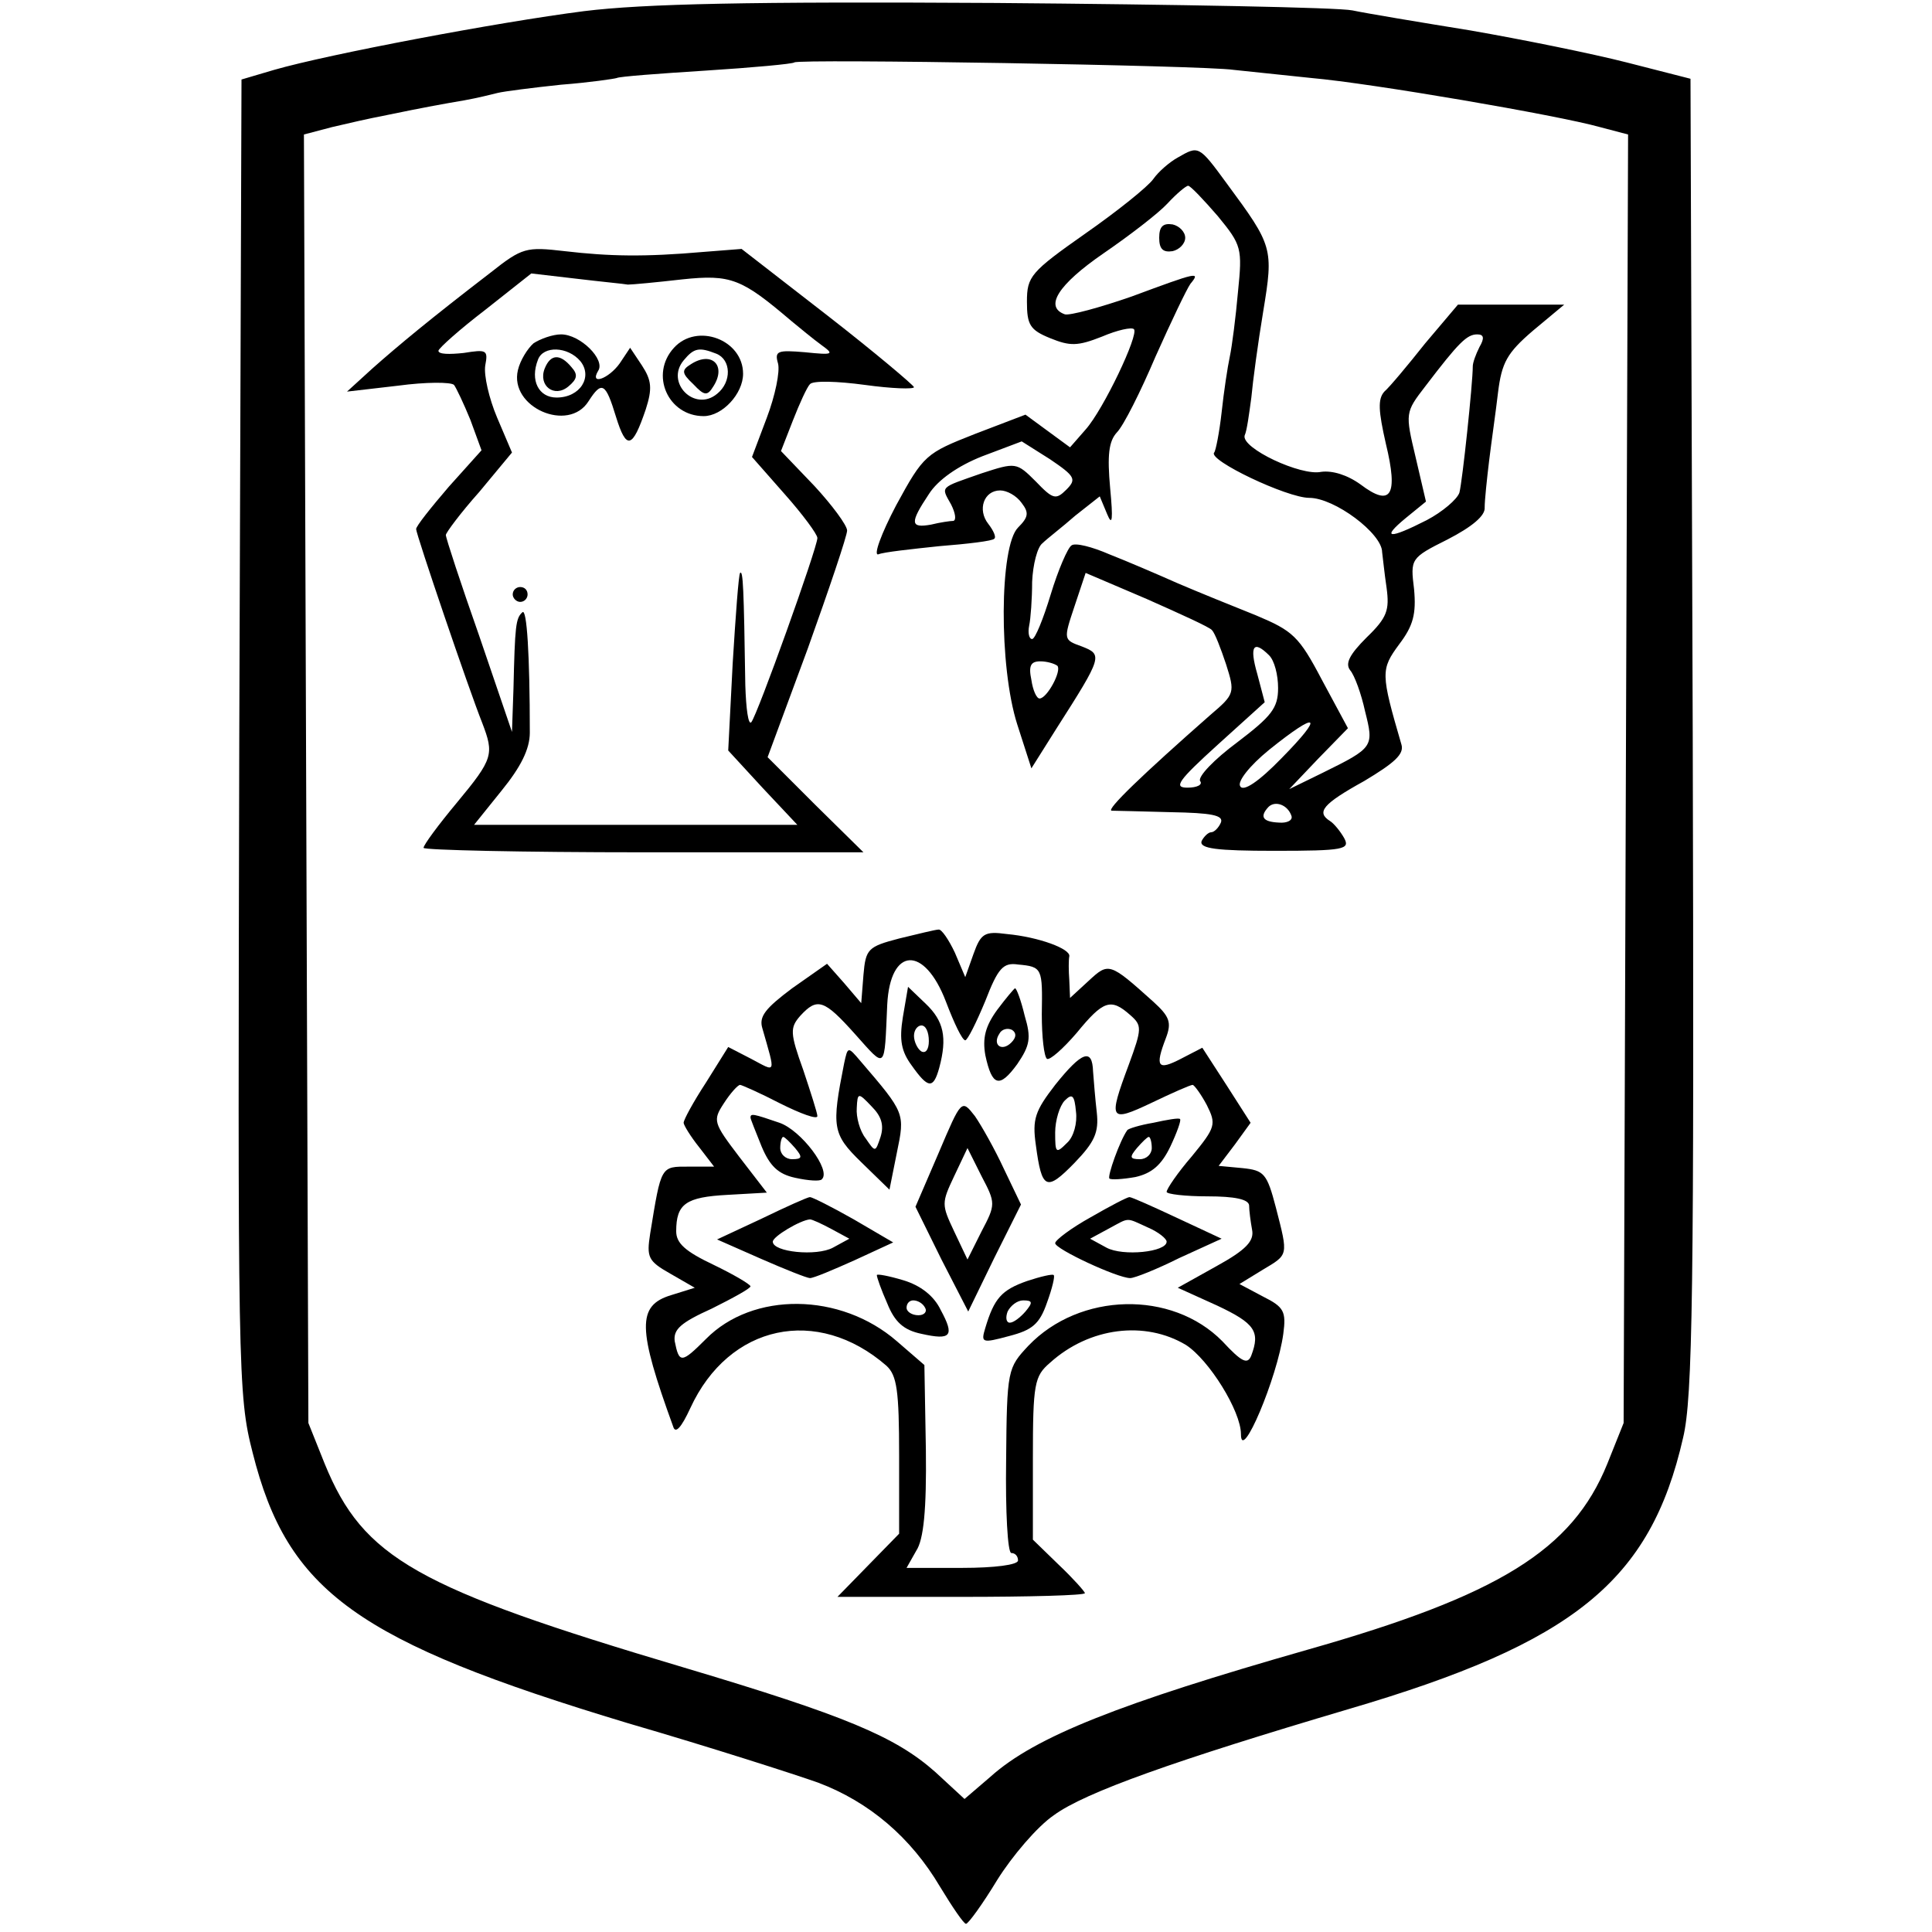 <svg version="1" xmlns="http://www.w3.org/2000/svg" width="346.667" height="346.667" viewBox="0 0 260 260"><path d="M78.6 1.5C66.9 3 44.2 7.3 36.9 9.4l-4.4 1.3-.3 88.4c-.2 85.7-.2 88.6 1.8 96.4 4.7 18.7 14 25.4 50.5 36.4 11 3.2 22.5 6.9 25.6 8 6.9 2.6 12.5 7.4 16.4 14 1.7 2.8 3.2 5 3.5 5 .3 0 2.2-2.6 4.2-5.9 2-3.2 5.4-7.2 7.6-8.7 4.2-3.1 16.4-7.4 39.7-14.3 30.3-8.9 40.6-17.2 45-36.5 1.3-5.4 1.5-19.5 1.3-94.7l-.3-88.2-8.6-2.2c-4.7-1.2-14.1-3.1-21-4.3-6.8-1.1-14-2.3-15.9-2.7-1.9-.4-23.5-.8-48-1-33.1-.2-47.3.1-55.4 1.1zM166 9.4c1.9.2 6.7.7 10.5 1.1 8 .7 33.1 5 38.8 6.6l3.8 1-.3 86.7-.3 86.7-2.2 5.5c-4.7 11.6-14.6 17.7-40.3 25-25.2 7.2-36.7 11.7-42.7 17.1l-3.5 3-3.9-3.6c-5.4-4.8-12.1-7.6-33.9-14.1-36-10.7-43.1-14.7-48.3-27.4l-2.2-5.5-.3-86.7-.3-86.7 3.8-1c2.1-.5 5.2-1.2 6.8-1.5 6.3-1.3 8.1-1.6 11-2.1 1.7-.3 3.7-.8 4.5-1 .8-.2 4.7-.7 8.5-1.1 3.9-.3 7.2-.8 7.5-.9.3-.2 5.7-.6 12-1s11.7-.9 11.9-1.1c.5-.5 55.1.4 59.1 1z"/><path d="M158.5 21.2c-1.1.6-2.6 1.9-3.3 2.9-.7 1-4.8 4.3-9.1 7.3-7.4 5.2-7.9 5.8-7.9 9.2 0 3.1.4 3.8 3.1 4.9 2.7 1.1 3.7 1.1 7-.2 2.1-.9 4-1.3 4.3-1 .7.7-4.1 10.8-6.5 13.5l-2.1 2.4-3-2.2-3-2.2-6.8 2.6c-6.6 2.6-6.9 2.8-10.6 9.6-2 3.8-3.1 6.8-2.4 6.6.7-.3 4.4-.7 8.2-1.1 3.8-.3 7.2-.7 7.4-1 .3-.2-.1-1.1-.8-2-1.5-1.9-.6-4.5 1.6-4.5.9 0 2.2.7 2.9 1.7 1 1.3.9 1.9-.5 3.3-2.5 2.5-2.6 18.7-.1 26.5l1.9 5.9 3.4-5.4c6.2-9.7 6.2-9.9 3.4-11-2.5-.9-2.5-.9-1-5.4l1.5-4.5 8.2 3.5c4.5 2 8.5 3.8 8.8 4.2.4.4 1.2 2.5 1.9 4.6 1.2 3.8 1.2 4-2.1 6.8-9.1 8-14.1 12.8-13.3 12.9.5 0 4.1.1 8 .2 5.4.1 7.1.4 6.7 1.4-.3.7-.9 1.3-1.3 1.3s-1 .6-1.3 1.2c-.3 1 2 1.3 9.8 1.3 9.4 0 10.2-.2 9.4-1.7-.5-.9-1.4-2-1.9-2.3-1.9-1.2-1-2.3 4.6-5.4 4-2.4 5.4-3.6 5-4.9-2.8-9.6-2.8-10.1-.3-13.5 1.9-2.5 2.3-4.1 2-7.4-.5-4.1-.5-4.2 4.5-6.7 3.3-1.7 5.1-3.2 5-4.3 0-1 .3-3.8.6-6.3s.9-6.6 1.2-9.2c.5-4 1.2-5.3 4.7-8.3l4.2-3.5h-14.3l-4.4 5.2c-2.3 2.9-4.8 5.9-5.5 6.5-.9 1-.8 2.6.2 7 1.7 7 .7 8.6-3.4 5.5-1.8-1.3-3.8-1.9-5.3-1.7-2.7.6-10.8-3.2-10.3-4.9.3-.6.6-2.9.9-5.1.2-2.2.9-7.4 1.6-11.6 1.4-8.5 1.3-8.8-4.9-17.2-3.8-5.2-3.8-5.1-6.6-3.5zm5.4 7.9c3.2 3.9 3.3 4.3 2.7 10.2-.3 3.4-.8 7.3-1.1 8.7-.3 1.4-.8 4.7-1.1 7.5-.3 2.7-.8 5.2-1 5.4-.9 1 9.8 6.1 12.8 6.1 3.4 0 9.8 4.8 9.8 7.3.1.7.3 2.8.6 4.8.4 3 .1 4-2.7 6.7-2.3 2.3-2.9 3.5-2.2 4.4.6.7 1.5 3.2 2 5.5 1.2 4.8 1.2 4.9-5.7 8.3l-4.5 2.2 3.9-4.1 4-4.1-3.5-6.5c-3.1-5.9-3.9-6.6-8.9-8.7-3-1.2-7.7-3.1-10.5-4.3-2.7-1.2-6.9-3-9.2-3.9-2.3-1-4.6-1.6-5.1-1.2-.5.3-1.8 3.3-2.8 6.6-1 3.3-2.1 6-2.5 6-.4 0-.6-.8-.4-1.8.2-.9.4-3.6.4-5.9.1-2.3.7-4.7 1.4-5.2.6-.6 2.7-2.2 4.4-3.7l3.3-2.6 1 2.4c.7 1.7.8.7.4-3.5-.4-4.4-.2-6.3.9-7.5.9-.9 3.2-5.5 5.2-10.2 2.1-4.7 4.2-9.1 4.7-9.8 1.4-1.7 1-1.6-7.9 1.7-4.3 1.5-8.4 2.6-9 2.4-2.8-1-.9-4 5.2-8.2 3.5-2.4 7.4-5.4 8.6-6.7 1.2-1.3 2.5-2.4 2.8-2.4.3 0 2.1 1.9 4 4.1zm35.2 17.6c-.5 1-.9 2.1-.9 2.6 0 2.3-1.4 15.5-1.8 17-.3.9-2.3 2.6-4.4 3.7-5.1 2.6-6.2 2.5-2.8-.3l2.7-2.2-1.4-6c-1.4-5.9-1.4-6 1.3-9.5 4.5-5.9 5.6-7 7-7 .9 0 1 .5.3 1.7zm-55.6 19.2c-1.4 1.4-1.8 1.3-4.1-1.1-2.6-2.6-2.7-2.6-7.3-1.1-5.7 2-5.5 1.7-4.1 4.2.6 1.2.7 2.1.3 2.2-.4 0-1.8.2-3 .5-2.8.5-2.9-.2-.3-4.1 1.2-1.9 3.9-3.8 7.2-5.1l5.3-2 3.8 2.4c3.4 2.3 3.6 2.7 2.2 4.1zm27.3 22.3c.7.7 1.2 2.6 1.2 4.4 0 2.7-.9 3.8-5.5 7.3-3.1 2.3-5.3 4.6-5 5.2.4.5-.4.9-1.7.9-1.9 0-1.3-.9 4.1-5.8l6.3-5.7-1-3.8c-1.1-3.8-.5-4.6 1.6-2.5zm-28.5 1.4c.6.7-1.4 4.4-2.4 4.4-.4 0-.9-1.1-1.1-2.5-.4-1.9-.1-2.5 1.2-2.5.9 0 1.9.3 2.3.6zm30.2 12.4c-3.1 3.2-5.2 4.6-5.6 3.8-.4-.6 1.2-2.7 3.9-4.9 6.6-5.3 7.5-4.8 1.7 1.1zm1.3 7.8c.2.6-.6 1-1.7.9-2.2-.1-2.6-.8-1.4-2.1.9-.9 2.6-.3 3.1 1.2z"/><path d="M156 32c0 1.5.5 2 1.8 1.8.9-.2 1.7-1 1.7-1.8s-.8-1.6-1.7-1.8c-1.3-.2-1.8.3-1.8 1.8zm-90 4.7c-8.2 6.3-12.4 9.8-15.9 12.9l-3.4 3.1 6.9-.8c3.7-.5 7.1-.5 7.5-.1.3.4 1.3 2.5 2.2 4.7l1.5 4.1-4.4 4.9C58 68.3 56 70.8 56 71.2c0 .7 7.1 21.6 8.9 26.1 1.6 4.2 1.5 4.8-3.4 10.7-2.5 3-4.5 5.7-4.5 6.1 0 .3 13.3.6 29.6.6h29.6l-6.5-6.4-6.4-6.4 5.4-14.6c2.9-8.1 5.3-15.2 5.3-15.9 0-.7-2-3.4-4.4-6l-4.5-4.7 1.6-4.1c.9-2.3 1.9-4.5 2.3-4.9.4-.5 3.7-.4 7.4.1 3.6.5 6.6.6 6.6.3-.1-.3-5.3-4.7-11.6-9.6l-11.6-9-5.1.4c-8 .7-12.7.6-18.7-.1-5.2-.6-5.7-.5-10 2.9zm18.5 1.6c.6 0 3.8-.3 7.3-.7 6.6-.7 8-.1 14.7 5.6 1.1.9 2.9 2.4 4 3.2 1.8 1.3 1.7 1.4-2.2 1-3.6-.3-4.1-.2-3.6 1.5.3 1.1-.4 4.4-1.5 7.3l-2 5.3 4.4 5c2.4 2.7 4.4 5.4 4.4 5.9 0 1.3-8.1 23.9-8.9 24.8-.4.4-.7-1.8-.8-5-.2-13.1-.3-15.5-.7-15.1-.2.2-.6 5.7-1 12.2L98 101l4.6 5 4.7 5H63.8l3.7-4.6c2.6-3.2 3.8-5.6 3.8-7.8 0-10.5-.4-16.8-1-16.2-.9.8-1 1.8-1.2 10.3l-.2 5.8-4.4-12.9C62 78.5 60 72.4 60 72c0-.3 2-3 4.5-5.8l4.4-5.3-2-4.7c-1.1-2.6-1.8-5.7-1.6-7 .4-2.1.2-2.2-2.9-1.7-1.9.2-3.4.2-3.4-.3.1-.4 2.9-2.9 6.3-5.5l6.2-4.9 6 .7c3.3.4 6.5.7 7 .8z"/><path d="M71.8 46.2c-.8.7-1.8 2.3-2.1 3.6-1.2 5 6.8 8.5 9.5 4.2 1.8-2.8 2.3-2.5 3.7 2.1 1.4 4.5 2.2 4.3 4-1 .9-2.8.8-3.9-.5-5.9l-1.6-2.4-1.4 2.1c-1.5 2.1-4.1 3-2.9 1 1-1.5-2.4-4.9-5-4.9-1.1 0-2.8.6-3.7 1.2zm6.3 2.4c1.7 2.1 0 4.9-3.2 4.9-2.4 0-3.6-2.3-2.5-5.1.7-1.9 4-1.8 5.7.2z"/><path d="M73.3 49.6c-.9 2.3 1.3 4 3.2 2.4 1.2-1 1.3-1.6.4-2.6-1.5-1.8-2.8-1.8-3.6.2zm17.4-2.8c-3.3 3.6-.8 9.2 4 9.2 2.5 0 5.3-3 5.3-5.7 0-4.6-6.2-6.9-9.3-3.5zm5.7.8c2 .8 2.1 3.8.1 5.4-3 2.5-7-1.5-4.5-4.5 1.4-1.7 2.1-1.8 4.4-.9z"/><path d="M93 49c-1.3.8-1.3 1.2.3 2.7 1.5 1.6 1.9 1.6 2.7.3 1.8-2.8-.2-4.8-3-3zM69 80c0 .5.5 1 1 1 .6 0 1-.5 1-1 0-.6-.4-1-1-1-.5 0-1 .4-1 1zm52 46.3c-4.2 1.1-4.5 1.4-4.8 4.9l-.3 3.8-2.3-2.7-2.3-2.6-4.7 3.3c-3.6 2.7-4.5 3.8-4 5.4 1.8 6.3 1.9 5.9-1.5 4.1l-3.1-1.6-3 4.8c-1.7 2.6-3 5-3 5.4 0 .3.9 1.8 2.1 3.3l2 2.6h-3.4c-3.8 0-3.7-.2-5.2 9-.5 3.2-.3 3.7 2.7 5.4l3.3 1.9-3.2 1c-4.6 1.4-4.5 4.5.3 17.7.3 1 1.1.1 2.3-2.5 5.2-11.3 17.1-13.8 26.4-5.7 1.4 1.3 1.7 3.3 1.7 12.1v10.5l-4.2 4.3-4.1 4.2h16.6c9.2 0 16.7-.2 16.7-.5 0-.2-1.6-2-3.5-3.8l-3.5-3.4v-10.9c0-10.1.2-11.1 2.3-12.9 5.3-4.8 12.8-5.7 18.3-2.4 3.1 2 7.4 8.9 7.4 12 0 4 4.9-7.6 5.7-13.5.4-3 .1-3.6-2.7-5l-3.2-1.7 3.1-1.9c3.5-2.1 3.5-1.8 1.8-8.4-1.2-4.6-1.6-5-4.5-5.3l-3.2-.3 2.2-2.9 2.1-2.9-3.2-5-3.3-5.1-2.9 1.5c-3.1 1.6-3.5 1.1-2-2.8.8-2.1.5-2.9-1.7-4.9-5.9-5.3-6-5.3-8.7-2.8l-2.5 2.3-.1-2.4c-.1-1.3-.1-2.7 0-3.2.2-1-4.1-2.6-8.4-3-3-.4-3.5-.1-4.5 2.7l-1.1 3.1-1.4-3.3c-.8-1.7-1.8-3.2-2.2-3.1-.4 0-2.8.6-5.3 1.2zm6.3 8.5c1.1 2.9 2.2 5.2 2.6 5.2.3 0 1.5-2.4 2.7-5.3 1.7-4.4 2.4-5.2 4.4-4.9 3.3.3 3.3.5 3.2 6.7 0 3 .3 5.7.7 6 .4.2 2.2-1.4 4-3.5 3.6-4.4 4.6-4.7 7.2-2.4 1.6 1.4 1.6 1.8-.2 6.7-2.8 7.5-2.6 7.8 3.1 5.1 2.7-1.3 5.2-2.4 5.5-2.4.2 0 1.1 1.2 1.9 2.7 1.3 2.6 1.2 3-2 6.9-1.9 2.2-3.4 4.4-3.4 4.8 0 .3 2.5.6 5.5.6 3.7 0 5.5.4 5.6 1.2 0 .7.2 2.2.4 3.3.3 1.5-.8 2.7-4.8 4.9l-5.2 2.9 5.3 2.4c5.1 2.4 5.8 3.5 4.6 6.7-.5 1.3-1.3.9-3.9-1.9-6.8-6.9-19.2-6.6-26.1.6-2.8 3-2.9 3.2-3 15.4-.1 6.9.2 12.5.7 12.5.5 0 .9.4.9 1s-3.2 1-7.5 1H122l1.3-2.3c1-1.5 1.4-5.5 1.3-13.6l-.2-11.4-3.7-3.2c-7.6-6.6-19.4-6.7-25.7-.3-3.3 3.3-3.6 3.3-4.2.3-.2-1.6.8-2.5 5-4.4 2.8-1.4 5.2-2.7 5.2-3-.1-.3-2.3-1.6-5-2.9-3.8-1.8-5-2.9-5-4.5 0-3.7 1.3-4.6 6.9-4.9l5.3-.3-3.7-4.8c-3.5-4.6-3.6-4.9-2.1-7.2.9-1.4 1.9-2.5 2.2-2.5.2 0 2.7 1.1 5.4 2.5 2.8 1.4 5 2.2 5 1.7 0-.4-.9-3.2-1.9-6.2-1.8-5-1.8-5.7-.4-7.3 2.3-2.5 3.2-2.2 7.4 2.5s3.9 4.9 4.3-4c.4-7.8 5-8 7.9-.4z"/><path d="M121.5 136.9c-.5 3.1-.2 4.6 1.2 6.5 2.2 3.1 2.9 3.2 3.7.3 1.1-4.1.6-6.3-1.8-8.6l-2.4-2.3-.7 4.1zm3.5 3.2c0 1.1-.4 1.7-1 1.4-.5-.3-1-1.3-1-2.1s.5-1.4 1-1.4c.6 0 1 .9 1 2.1zm9.2-4.2c-1.6 2.2-2 3.8-1.6 6.1.9 4.2 1.9 4.5 4.3 1.2 1.7-2.5 1.9-3.5 1-6.5-.5-2.1-1.1-3.7-1.3-3.7-.1 0-1.2 1.3-2.4 2.9zm1.9 4.4c-1.3 1.3-2.6.3-1.6-1.2.3-.6 1.1-.8 1.7-.5.6.4.6 1-.1 1.7zm-22.5 2.8c-1.7 8.6-1.6 9.5 2.3 13.3l3.8 3.7 1-5c1.1-5.3 1.1-5.3-4.9-12.3-1.7-2-1.7-2-2.2.3zm4.9 9.9c-.7 2.1-.7 2.1-2 .2-.8-1-1.3-2.9-1.2-4.1.1-2.1.2-2.1 2-.2 1.3 1.3 1.7 2.5 1.2 4.1zm23.5-7c-2.7 3.5-3.1 4.6-2.6 8.1.8 6 1.4 6.3 5.2 2.4 2.7-2.8 3.3-4.1 3-6.8-.2-1.7-.4-4.2-.5-5.5-.1-3.2-1.5-2.7-5.1 1.8zm1.6 7.8c-1.5 1.5-1.6 1.4-1.6-1.4 0-1.6.6-3.6 1.3-4.3 1-1 1.3-.7 1.5 1.5.2 1.5-.3 3.4-1.2 4.2zm-17.3 1.4l-3.1 7.2 3.5 7.1 3.6 7 3.5-7.2 3.6-7.2-2.3-4.8c-1.2-2.6-3-5.8-3.9-7.1-1.8-2.3-1.8-2.3-4.9 5zm5.8 10.5l-1.9 3.8-1.8-3.8c-1.7-3.6-1.7-3.8 0-7.4l1.8-3.8 1.9 3.8c1.9 3.6 1.9 3.8 0 7.4zM101 150.4c0 .2.7 1.9 1.5 3.9 1.1 2.6 2.2 3.7 4.5 4.2 1.8.4 3.4.5 3.6.2 1.3-1.2-2.8-6.6-5.7-7.6-3.5-1.2-3.9-1.3-3.9-.7zm6 4.1c1 1.2 1 1.5-.4 1.5-.9 0-1.6-.7-1.6-1.5s.2-1.5.4-1.5.9.7 1.6 1.5zm48.2-3.4c-1.8.3-3.4.8-3.5 1-1 1.4-2.7 6.2-2.4 6.5.2.2 1.8.1 3.5-.2 2.2-.5 3.5-1.6 4.7-4.1.9-1.9 1.5-3.6 1.3-3.7-.1-.2-1.8.1-3.6.5zm-.2 3.4c0 .8-.7 1.5-1.6 1.5-1.4 0-1.4-.3-.4-1.5.7-.8 1.4-1.5 1.6-1.5.2 0 .4.7.4 1.5zm-52.5 9.5l-6 2.8 5.9 2.6c3.2 1.4 6.2 2.6 6.6 2.6.5 0 3.1-1.1 6-2.4l5.2-2.4-5.3-3.1c-3-1.7-5.6-3-5.9-3-.3 0-3.2 1.3-6.5 2.9zm9.4 1.4l2.4 1.3-2.2 1.2c-2.2 1.2-8.1.6-8.1-.8 0-.7 3.7-2.9 5-3 .3 0 1.6.6 2.9 1.3zm34.9-1.6c-2.7 1.5-4.8 3.1-4.8 3.5 0 .8 8.4 4.7 10.1 4.7.6 0 3.6-1.2 6.6-2.7l5.7-2.6-6-2.8c-3.2-1.5-6.1-2.8-6.4-2.8-.3 0-2.6 1.2-5.2 2.7zm7.7 1.4c1.4.6 2.5 1.5 2.5 1.9 0 1.4-5.9 2-8.1.8l-2.2-1.2 2.4-1.3c3-1.6 2.3-1.6 5.4-.2zm-36.5 6.4c0 .3.6 2 1.4 3.8 1 2.5 2.2 3.6 4.6 4.1 4 .9 4.5.3 2.6-3.2-.9-1.9-2.7-3.3-5-4-2-.6-3.6-.9-3.6-.7zm6.5 4.4c.3.5-.1 1-.9 1-.9 0-1.6-.5-1.6-1 0-.6.4-1 .9-1 .6 0 1.3.4 1.6 1zm13.7-3.6c-3.4 1.2-4.4 2.3-5.6 6.3-.6 2-.5 2.1 3.2 1.1 3.1-.8 4.1-1.6 5.1-4.5.7-1.9 1.1-3.6.9-3.7-.1-.2-1.8.2-3.6.8zm-.2 4.1c-.7.8-1.6 1.5-2.1 1.5s-.6-.7-.3-1.5c.4-.8 1.3-1.5 2.1-1.5 1.3 0 1.3.3.3 1.5z"/></svg>

